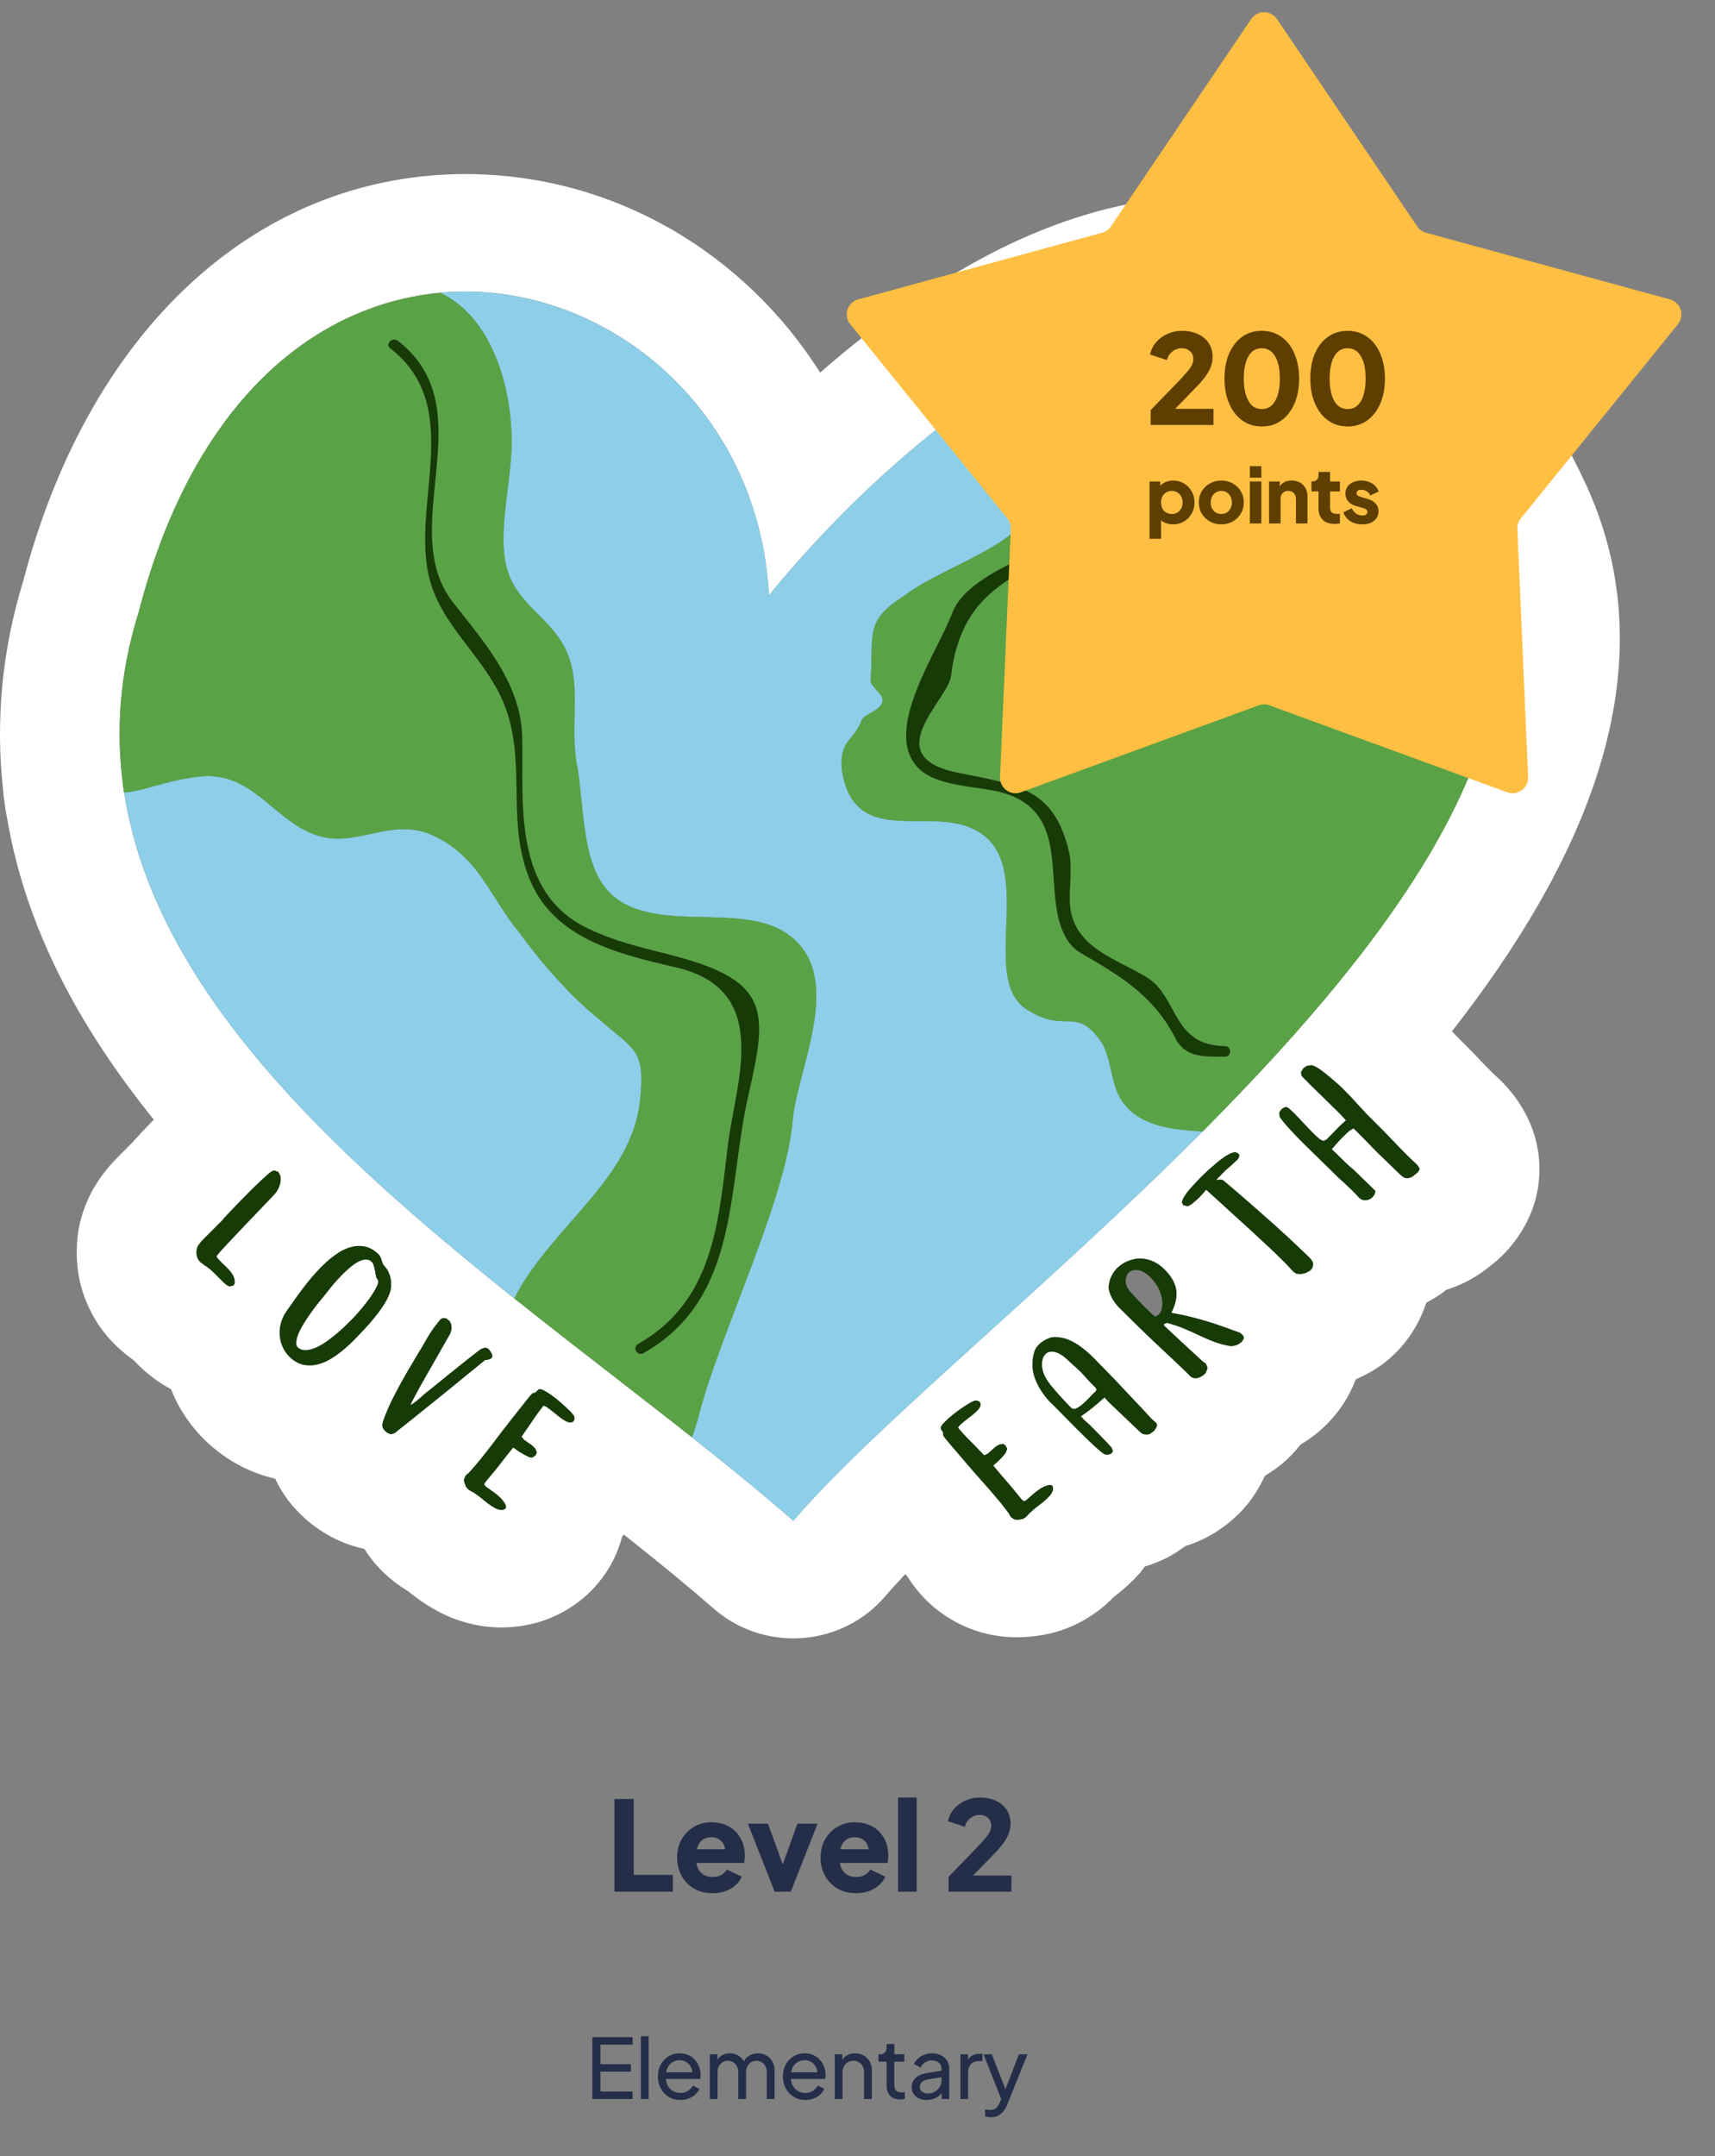 <svg width="331" height="416" viewBox="0 0 331 416" fill="none" xmlns="http://www.w3.org/2000/svg">
<rect x="0" y="0" width="331" height="416" fill="#808080" stroke="none"/>
<path d="M72.401 245.331L72.208 244.445L72.015 243.839C71.722 243.399 71.374 243.142 70.965 243.059C70.556 242.975 70.108 243.028 69.629 243.225C69.15 243.415 68.641 243.702 68.123 244.089C67.606 244.475 67.096 244.914 66.586 245.407C66.085 245.899 65.59 246.399 65.112 246.921C64.64 247.436 64.216 247.929 63.845 248.383C63.474 248.845 63.158 249.247 62.903 249.587L62.386 250.231C62.254 250.383 61.992 250.701 61.598 251.186C61.212 251.67 60.772 252.231 60.293 252.882C59.814 253.534 59.327 254.23 58.856 254.988C58.377 255.738 57.984 256.457 57.675 257.139C57.374 257.813 57.204 258.434 57.157 258.987C57.119 259.54 57.304 259.934 57.713 260.184C58.184 260.479 58.74 260.585 59.389 260.487C60.03 260.396 60.694 260.176 61.389 259.828C62.077 259.479 62.779 259.04 63.474 258.517C64.177 257.987 64.826 257.465 65.444 256.927C66.054 256.397 66.61 255.882 67.096 255.389C67.583 254.897 67.969 254.511 68.239 254.238C68.811 253.632 69.359 253.011 69.876 252.382C70.394 251.754 70.857 251.155 71.266 250.587C71.683 250.012 72.031 249.474 72.324 248.959C72.618 248.451 72.834 248.005 72.965 247.641V247.058L72.602 246.482C72.533 246.073 72.463 245.687 72.394 245.338L72.401 245.331Z" fill="white"/>
<path d="M211.017 267.312C210.461 266.774 209.928 266.214 209.411 265.623C208.917 265.04 208.392 264.502 207.859 264.025L207.025 263.283L206.268 262.593C205.542 261.874 204.878 261.382 204.283 261.109C203.681 260.836 203.163 260.745 202.723 260.806C202.275 260.874 201.92 261.071 201.65 261.412C201.38 261.753 201.21 262.169 201.132 262.654C201.063 263.146 201.086 263.684 201.21 264.275C201.333 264.858 201.557 265.426 201.897 265.971L202.353 266.698C202.6 267.039 202.893 267.418 203.256 267.842C203.604 268.266 203.99 268.698 204.384 269.137C204.785 269.584 205.171 270.001 205.526 270.387C205.882 270.773 206.198 271.091 206.445 271.349L206.917 271.781C207.21 271.917 207.565 271.872 207.967 271.637C208.368 271.394 208.778 271.099 209.187 270.728C209.596 270.357 209.967 269.993 210.307 269.622C210.646 269.251 210.886 268.993 211.033 268.865L211.496 268.425L211.65 268.122L211.488 267.797L211.025 267.32L211.017 267.312Z" fill="white"/>
<path d="M261.686 266.145C263.485 265.35 265.246 264.403 266.983 263.115C270.899 260.124 273.717 256.079 275.285 251.345C276.66 250.633 277.972 249.815 279.177 248.853C280.39 248.475 281.579 247.998 282.745 247.43C284.235 246.702 285.641 245.831 286.938 244.809L288.012 243.968C289.232 243.006 290.352 241.938 291.348 240.757C294.792 236.697 296.715 232.122 297.062 227.169C297.31 223.639 296.838 218.413 293.34 213.043C292.344 211.468 291.147 209.998 289.811 208.665L289.525 208.385C289.178 208.044 289.155 208.029 288.784 207.704L288.066 207.007C287.255 206.212 286.413 205.348 285.471 204.348C284.189 203 282.876 201.659 281.517 200.334C281.046 199.872 280.652 199.433 280.235 198.993C304.769 167.584 323.272 129.517 305.681 92.593C284.143 47.353 254.164 37.855 232.804 37.855C221.799 37.855 210.308 40.4 198.647 45.414C183.503 51.928 169.58 62.047 158.29 71.885C143.632 48.747 118.349 33.584 89.753 33.584C87.444 33.584 85.111 33.69 82.818 33.901C45.719 37.257 16.474 66.447 4.504 112.028C0.411 125.366 -0.909 138.893 0.612 152.587C0.643 152.936 0.674 153.284 0.713 153.632C0.821 154.534 0.944 155.427 1.083 156.321C1.153 156.791 1.238 157.253 1.346 157.715C4.952 179.195 15.455 198.41 29.695 216.043L29.587 216.149L28.181 217.603C27.579 218.224 27.062 218.777 26.668 219.224C26.32 219.572 25.965 219.958 25.625 220.36L22.76 223.238C21.625 224.382 20.567 225.616 19.524 227.033C16.768 230.857 15.146 235.334 14.876 239.78C14.598 243.665 15.154 247.399 16.536 250.876C17.88 254.254 19.88 257.23 22.359 259.601L22.644 259.874C23.625 260.805 24.668 261.654 25.718 262.388C26.181 262.858 26.614 263.29 27.015 263.676C28.853 265.448 30.846 266.895 32.985 268.023C33.394 269.023 33.834 270.008 34.352 270.97C36.267 274.522 38.877 277.589 41.897 279.922C45.24 282.573 49.094 284.383 53.109 285.323C53.882 286.913 54.778 288.451 55.959 289.92C57.372 291.677 59.017 293.26 60.77 294.54C63.689 296.699 66.964 298.153 70.323 298.865C71.644 300.971 73.474 303.182 76.061 305.174C76.941 305.856 77.868 306.485 78.763 307.022L79.683 307.757C81.173 308.916 82.772 309.961 84.486 310.885C88.301 312.938 92.564 314.021 96.819 314.021C98.294 314.021 100.093 313.862 101.545 313.574C107.113 312.521 112.109 309.567 115.638 305.227C117.793 302.584 119.276 299.592 120.079 296.464L120.411 296.093C127.431 301.652 133.006 306.25 137.755 310.393C142.003 314.096 147.478 316.126 153.123 316.126C153.687 316.126 154.266 316.111 154.83 316.066C161.07 315.611 166.854 312.695 170.869 307.984C171.997 306.659 173.325 305.212 174.731 303.72L175.24 304.341C175.827 305.28 176.476 306.182 177.202 307.045C179.434 309.741 182.222 311.908 185.589 313.536C188.909 315.119 192.5 315.914 196.245 315.914C197.466 315.914 198.701 315.823 199.945 315.657C203.203 315.286 207.876 314.051 212.571 310.325C213.405 309.65 214.2 308.923 214.942 308.151L215.837 307.454C217.312 306.28 218.71 304.955 220.116 303.379C220.432 303.023 220.664 302.629 220.95 302.258C223.251 301.569 225.413 300.607 227.244 299.38C227.753 299.054 228.24 298.706 228.719 298.342C230.155 297.896 231.568 297.32 232.927 296.608C235.576 295.214 237.924 293.404 239.916 291.23L240.194 290.912C241.854 289.034 243.121 286.943 244.117 284.77C245.685 283.823 247.167 282.763 248.457 281.528L248.65 281.339C249.476 280.551 250.28 279.672 250.998 278.733C252.72 277.718 254.318 276.506 255.778 275.105C258.419 272.553 260.404 269.493 261.663 266.153L261.686 266.145ZM273.571 226.26L272.505 227.101L271.748 227.358L271.161 227.313L270.636 227.01L270.041 226.48L269.91 226.351L269.609 226.056L268.706 225.177C268.242 224.715 267.771 224.268 267.315 223.829C266.844 223.389 266.373 222.935 265.91 222.481L264.976 221.541C264.667 221.231 264.35 220.898 264.026 220.557L263.864 220.383L263.539 220.057L262.999 219.512L262.381 218.883L261.794 218.292L261.439 217.944L261.184 217.739L260.466 218.171C260.11 218.474 259.732 218.83 259.307 219.246C258.852 219.701 258.388 220.178 257.948 220.67C257.508 221.163 257.191 221.526 256.998 221.769L257.601 222.314L258.195 222.905L259.076 223.753C259.438 224.109 259.794 224.457 260.164 224.806C260.52 225.147 260.883 225.442 261.207 225.684L265.454 229.835L265.3 230.456L264.906 230.971L264.705 231.176L264.458 231.335C264.103 231.532 263.74 231.622 263.354 231.6C262.968 231.577 262.636 231.441 262.358 231.168L262.226 231.039L261.686 230.448L260.913 229.668L260.103 228.896L259.315 228.161L258.612 227.525L258.126 227.063L253.23 222.276C252.882 221.935 252.411 221.473 251.824 220.898C251.237 220.314 250.627 219.709 250.009 219.057C249.392 218.406 248.805 217.77 248.249 217.148C247.7 216.512 247.276 215.974 246.974 215.52L246.866 214.763L247.283 214.066L247.824 213.702L248.303 213.619L248.797 213.929L249.531 214.604C249.824 214.884 250.133 215.209 250.488 215.573C250.828 215.937 251.175 216.315 251.538 216.694C251.901 217.08 252.272 217.467 252.627 217.838C252.983 218.216 253.315 218.557 253.639 218.875C254.017 219.246 254.365 219.557 254.666 219.792L255.369 220.171L255.979 219.913L256.543 219.353C256.929 218.981 257.261 218.64 257.546 218.322L258.396 217.444L258.659 217.186L259.176 216.717L259.678 216.27L259.771 216.187L258.543 214.861L252.643 209.09L252.311 208.726L251.894 208.317L251.508 207.938L251.191 207.59L251.083 206.878L251.538 206.128L252.257 205.659L253.129 205.553C253.623 205.643 254.318 206.022 255.214 206.704C256.11 207.378 257.091 208.196 258.157 209.15L258.635 209.574L259.091 210.021C260.095 211.006 261.083 212.044 262.049 213.134C263.022 214.225 264.057 215.316 265.169 216.399C266.335 217.535 267.454 218.686 268.551 219.83C269.632 220.981 270.682 222.049 271.679 223.034L272.42 223.761L273.161 224.45L273.354 224.639L273.771 225.169L273.98 225.631L273.555 226.283L273.571 226.26ZM78.207 57.525C77.644 57.646 77.08 57.79 76.524 57.942C77.088 57.79 77.644 57.654 78.207 57.525ZM52.855 230.577C50.615 232.91 48.785 234.826 47.379 236.311C45.974 237.795 44.862 238.969 44.059 239.818C43.256 240.666 42.692 241.287 42.367 241.666C42.043 242.044 41.842 242.302 41.773 242.431L41.981 242.764L42.321 243.135L42.653 243.499L43.032 243.862L43.873 244.665L44.337 245.172L44.761 245.725C45.078 246.195 45.256 246.649 45.302 247.089C45.348 247.528 45.271 247.854 45.07 248.051L44.329 248.21C44.012 248.142 43.634 247.907 43.209 247.498C42.916 247.217 42.599 246.899 42.259 246.551C41.912 246.195 41.58 245.854 41.24 245.528C40.815 245.119 40.398 244.771 39.997 244.476L39.41 244.089L38.707 243.567L38.622 243.483C38.398 243.271 38.221 242.991 38.089 242.65C37.95 242.309 37.904 241.878 37.943 241.348C37.973 240.916 38.112 240.522 38.383 240.143C38.661 239.772 38.962 239.424 39.294 239.09L43.047 235.319L43.202 235.084L43.912 234.326C44.213 233.993 44.576 233.614 44.993 233.183C45.41 232.751 45.858 232.281 46.345 231.789C46.823 231.289 47.318 230.789 47.82 230.282C48.283 229.827 48.739 229.373 49.179 228.941C49.627 228.51 50.059 228.093 50.499 227.684L51.82 226.495C52.306 226.063 52.693 225.843 52.955 225.851L53.673 226.109L53.758 226.192L54.129 226.927C54.198 227.252 54.198 227.608 54.144 228.01C54.098 228.411 53.967 228.835 53.758 229.282C53.55 229.737 53.256 230.176 52.862 230.592L52.855 230.577ZM70.338 256.428C69.782 257.026 69.165 257.677 68.485 258.374C67.805 259.078 67.087 259.745 66.323 260.381C65.574 261.017 64.778 261.593 63.952 262.108C63.126 262.623 62.291 262.994 61.442 263.214C60.6 263.441 59.751 263.494 58.894 263.388C58.036 263.274 57.21 262.903 56.407 262.267C55.712 261.729 55.164 261.078 54.762 260.336C54.361 259.594 54.113 258.806 54.013 257.988C53.913 257.162 53.959 256.337 54.152 255.496C54.353 254.663 54.693 253.883 55.187 253.14C55.82 252.239 56.477 251.315 57.148 250.361C57.82 249.406 58.523 248.467 59.257 247.551C59.735 246.96 60.284 246.309 60.909 245.604C61.542 244.9 62.222 244.211 62.956 243.536C63.689 242.862 64.454 242.264 65.272 241.741C66.076 241.211 66.909 240.84 67.751 240.613C68.593 240.386 69.442 240.34 70.292 240.499C71.134 240.651 71.968 241.067 72.771 241.757C73.203 242.128 73.481 242.552 73.605 243.037L73.79 243.658L73.952 243.998L74.215 244.324L74.671 244.877C75.003 245.46 75.227 246.013 75.343 246.536C75.458 247.066 75.497 247.627 75.466 248.217C75.443 248.732 75.296 249.315 75.01 249.974C74.732 250.626 74.354 251.308 73.883 252.019C73.412 252.731 72.879 253.458 72.269 254.208C71.651 254.958 71.01 255.7 70.331 256.428H70.338ZM79.698 273.696C78.501 274.666 77.319 275.605 76.169 276.506L75.397 276.741L74.678 276.431L74.145 275.923L73.898 275.552C73.728 275.188 73.767 274.651 74.014 273.969C74.261 273.28 74.593 272.477 74.987 271.545C75.42 270.583 75.914 269.568 76.485 268.501C77.049 267.433 77.613 266.418 78.153 265.456C78.694 264.502 79.188 263.661 79.636 262.934C80.076 262.207 80.378 261.707 80.54 261.411C81.134 260.434 81.721 259.45 82.285 258.45C82.849 257.45 83.482 256.496 84.192 255.579L84.216 255.602L84.586 255.079L84.972 254.587L85.474 254.307L86.108 254.383L86.787 254.905L87.112 255.61L87.142 256.412L86.926 257.223C86.803 257.465 86.532 257.957 86.092 258.7C85.667 259.45 85.165 260.321 84.594 261.328C84.023 262.328 83.42 263.381 82.787 264.486C82.146 265.592 81.567 266.615 81.042 267.569C80.517 268.516 80.084 269.319 79.737 269.978C79.389 270.636 79.219 271.008 79.219 271.098L79.775 270.773L80.602 270.129L81.405 269.455L81.86 269.023C82.169 268.781 82.625 268.41 83.227 267.925C83.829 267.448 84.494 266.895 85.243 266.297C85.984 265.691 86.764 265.062 87.583 264.411C88.394 263.767 89.166 263.146 89.899 262.555C90.37 262.176 90.811 261.828 91.228 261.51C91.645 261.184 92 260.904 92.317 260.661C92.888 260.23 93.359 260.025 93.737 260.056C94.116 260.086 94.471 260.404 94.811 261.017C95.089 261.517 95.073 261.873 94.78 262.085C94.487 262.297 94.1 262.403 93.614 262.411C91.367 264.252 89.065 266.13 86.71 268.039C84.355 269.947 82.022 271.833 79.698 273.696ZM110.711 274.211L110.503 274.363C110.155 274.537 109.754 274.507 109.298 274.272C108.843 274.037 108.371 273.734 107.893 273.356L107.244 272.833L106.595 272.318L106.047 271.886L105.414 271.439L104.881 271.22L104.649 271.5C104.472 271.72 104.24 272.023 103.962 272.409C103.676 272.795 103.383 273.212 103.066 273.659C102.788 274.09 102.518 274.514 102.209 274.931C101.915 275.348 101.661 275.719 101.429 276.052C101.197 276.393 100.935 276.771 100.626 277.211L101.097 277.802L101.8 278.294L102.58 278.839L102.981 279.195L103.329 279.574L103.591 280.256L103.398 280.71L103.321 280.808L102.811 281.202C102.611 281.286 102.317 281.248 101.931 281.074L101.136 280.665L100.325 280.187L99.591 279.703L99.035 279.294L98.402 280.074L97.645 281.013L96.911 281.967L96.216 282.853L95.514 283.74L94.795 284.603L94.077 285.466L93.653 285.989L93.428 286.398L93.653 286.769C94.031 287.057 94.386 287.315 94.726 287.542L95.722 288.261L96.602 289.049C96.873 289.322 97.128 289.64 97.359 290.003C97.66 290.496 97.722 290.867 97.529 291.102L97.112 291.321C96.626 291.405 96.108 291.299 95.56 291.003C95.012 290.708 94.494 290.367 94.015 289.996L93.452 289.541L92.973 289.147L92.463 288.754L91.722 288.208L91.22 287.898L90.811 287.678L90.37 287.398L89.915 286.883L89.722 286.345C89.56 285.936 89.498 285.603 89.567 285.345L89.861 284.717L90.146 284.436L90.34 284.315C90.687 283.952 91.066 283.535 91.459 283.081C91.845 282.626 92.262 282.134 92.703 281.596C93.081 281.119 93.475 280.619 93.892 280.104C94.301 279.581 94.71 279.051 95.135 278.498C95.738 277.68 96.355 276.87 96.981 276.06C97.606 275.249 98.224 274.454 98.834 273.689C99.444 272.924 100.008 272.204 100.541 271.523C101.074 270.841 101.56 270.235 101.993 269.697C102.325 269.288 102.556 269.023 102.695 268.902L102.981 268.743L103.128 268.781L103.445 268.584L103.676 268.342L103.838 268.152L104.101 268.054C104.348 268.008 104.757 268.16 105.344 268.516C105.931 268.864 106.557 269.303 107.236 269.826L107.661 270.174L108.086 270.53C108.719 271.076 109.29 271.598 109.785 272.098C110.287 272.606 110.603 272.992 110.758 273.265L110.85 273.712L110.688 274.234L110.711 274.211ZM153.123 293.442C147.053 288.14 140.451 282.785 133.539 277.332C127.878 272.863 122.009 268.326 116.071 263.714C114.333 262.373 112.596 261.017 110.858 259.662C110.572 259.442 110.294 259.215 110.001 258.995C109.522 258.616 109.036 258.238 108.549 257.859C108.148 257.541 107.738 257.223 107.329 256.905C104.943 255.041 102.556 253.156 100.17 251.262C99.877 251.027 99.568 250.792 99.267 250.542C63.736 222.185 29.726 190.647 23.957 152.875C23.942 152.875 23.926 152.875 23.926 152.875C23.818 152.246 23.733 151.618 23.656 150.981C23.695 151.239 23.741 151.489 23.772 151.746C22.305 141.052 23.069 129.873 26.753 118.118C36.568 80.202 57.465 61.736 79.212 57.336C81.08 56.957 82.941 56.647 84.81 56.48C84.849 56.472 84.887 56.465 84.926 56.465C115.77 53.662 146.551 78.134 148.405 114.914C148.405 114.914 175.557 80.088 207.914 66.167C233.947 54.973 263.362 57.305 284.722 102.174C301.047 136.462 272.204 177.18 236.534 213.808C236.804 213.536 237.082 213.263 237.352 212.983C237.066 213.278 236.773 213.566 236.487 213.861C235.043 215.346 233.591 216.823 232.132 218.292C202.045 248.49 168.337 275.56 153.131 293.434L153.123 293.442ZM202.601 288.579C202.184 289.041 201.744 289.466 201.265 289.852L200.694 290.291L200.199 290.677L199.69 291.071L198.995 291.677L198.578 292.086L198.269 292.427L197.89 292.791L197.288 293.116L196.709 293.192C196.261 293.26 195.921 293.237 195.674 293.124L195.118 292.715L194.894 292.382L194.817 292.177C194.516 291.761 194.184 291.314 193.821 290.844C193.45 290.374 193.048 289.867 192.601 289.337C192.214 288.867 191.797 288.383 191.365 287.883C190.94 287.383 190.492 286.875 190.029 286.353C189.342 285.595 188.67 284.838 187.99 284.058C187.311 283.278 186.662 282.52 186.029 281.778C185.395 281.036 184.793 280.339 184.237 279.68C183.673 279.021 183.164 278.43 182.723 277.9C182.384 277.491 182.175 277.218 182.083 277.059L181.99 276.749L182.059 276.612L181.936 276.264L181.743 275.984L181.604 275.787L181.557 275.507C181.557 275.264 181.804 274.901 182.276 274.424C182.747 273.939 183.31 273.424 183.982 272.894L184.422 272.553L184.863 272.219C185.542 271.727 186.183 271.295 186.793 270.924C187.403 270.553 187.859 270.326 188.16 270.243H188.623L189.102 270.515L189.21 270.743C189.303 271.114 189.195 271.485 188.863 271.879C188.531 272.265 188.129 272.644 187.65 273.03L186.994 273.537L186.338 274.045L185.789 274.492L185.218 274.992L184.878 275.454L185.11 275.734C185.295 275.953 185.55 276.241 185.867 276.597C186.191 276.946 186.538 277.324 186.932 277.718C187.303 278.067 187.666 278.43 188.013 278.801C188.361 279.165 188.685 279.498 188.963 279.794C189.249 280.089 189.581 280.422 189.952 280.801L190.639 280.475L191.28 279.907L191.99 279.271L192.431 278.96L192.879 278.71L193.62 278.604L194.021 278.877L194.099 278.976L194.384 279.551L194.068 280.369L193.496 281.043L192.848 281.717L192.207 282.316L191.681 282.763L192.323 283.535L193.095 284.459L193.882 285.368L194.616 286.224L195.35 287.08L196.068 287.958L196.778 288.837L197.203 289.352L197.558 289.647L197.983 289.511C198.354 289.216 198.678 288.928 198.979 288.648L199.914 287.845L200.879 287.171C201.211 286.966 201.566 286.8 201.976 286.648C202.539 286.459 202.918 286.481 203.119 286.716L203.242 287.163C203.227 287.648 203.01 288.117 202.601 288.579ZM223.174 275.363L222.734 276.044L221.985 276.612C221.676 276.771 221.328 276.817 220.919 276.749L220.517 276.658L220.147 276.415L214.023 270.583L213.467 269.985L213.127 269.629C212.331 270.349 211.575 270.992 210.88 271.56C210.192 272.136 209.42 272.704 208.578 273.265L209.297 274.052L210.107 274.757C210.316 274.954 210.617 275.249 211.003 275.651C211.405 276.052 211.822 276.484 212.277 276.938C212.725 277.393 213.15 277.832 213.544 278.256C213.945 278.68 214.247 279.006 214.447 279.225L214.779 279.975L214.471 280.452L213.853 280.665L213.25 280.627C213.011 280.543 212.548 280.21 211.884 279.612C211.212 279.013 210.455 278.301 209.582 277.461C208.972 276.862 208.331 276.234 207.667 275.567C207.003 274.908 206.385 274.264 205.775 273.659C205.173 273.045 204.632 272.492 204.153 272C203.659 271.507 203.281 271.129 203.003 270.864C202.562 270.455 202.13 269.978 201.682 269.409C201.25 268.849 200.848 268.258 200.493 267.622C200.145 266.993 199.852 266.342 199.628 265.668C199.404 264.994 199.28 264.342 199.257 263.714C199.211 262.623 199.334 261.654 199.612 260.805C199.883 259.957 200.531 259.23 201.528 258.632C201.96 258.382 202.346 258.2 202.686 258.101C203.034 258.003 203.443 257.965 203.937 257.988C204.678 258.026 205.404 258.185 206.092 258.457C206.779 258.73 207.42 259.063 208.022 259.472C208.625 259.874 209.196 260.313 209.737 260.783C210.277 261.252 210.771 261.714 211.212 262.161C211.358 262.313 211.629 262.593 212.038 263.025C212.455 263.449 212.895 263.903 213.374 264.388C213.853 264.873 214.316 265.342 214.741 265.789C215.166 266.236 215.474 266.554 215.66 266.751L221.15 272.583C221.483 272.939 221.691 273.166 221.776 273.272L221.961 273.492L222.162 273.696L222.819 274.28L223.12 274.583L223.274 274.901L223.151 275.363H223.174ZM239.545 258.957C239.237 259.253 238.843 259.465 238.372 259.601C237.901 259.737 237.437 259.737 237.005 259.624C235.924 259.412 234.943 259.131 234.062 258.783C233.174 258.435 232.294 258.056 231.414 257.632C230.549 257.215 229.614 256.806 228.641 256.39C227.653 255.973 226.541 255.594 225.282 255.238L224.641 255.428L224.657 255.753C224.749 255.844 224.996 256.072 225.406 256.458C225.823 256.837 226.301 257.291 226.85 257.814C227.413 258.344 228 258.889 228.626 259.465C229.244 260.04 229.831 260.578 230.371 261.07C230.912 261.57 231.367 261.979 231.723 262.313C232.086 262.646 232.279 262.813 232.31 262.805L232.726 263.085L233.059 263.933L232.711 264.842L232.588 265.001L232.441 265.138C232.055 265.501 231.599 265.759 231.058 265.872C230.526 265.994 230.054 265.857 229.653 265.456L229.491 265.304L229.089 264.888C228.649 264.456 228.178 263.994 227.661 263.502C227.143 263.017 226.61 262.509 226.039 261.979C225.491 261.449 224.919 260.919 224.34 260.381C223.753 259.843 223.182 259.306 222.618 258.768C220.795 257.041 218.965 255.254 217.119 253.405L215.915 252.201C215.49 251.785 215.111 251.285 214.764 250.702C214.409 250.118 214.162 249.528 214.03 248.929C213.953 248.604 213.953 248.24 214.015 247.839C214.077 247.445 214.169 247.051 214.316 246.672C214.455 246.293 214.633 245.937 214.841 245.597L215.528 244.726L215.567 244.68C216.301 244.006 217.073 243.521 217.876 243.226C218.679 242.931 219.475 242.802 220.247 242.825C221.035 242.855 221.768 243.029 222.479 243.34C223.181 243.658 223.807 244.067 224.371 244.567L224.811 244.998C226.077 246.263 226.803 247.558 227.004 248.876C227.197 250.202 226.881 251.671 226.054 253.292C227.568 253.565 228.927 253.852 230.132 254.163C231.336 254.473 232.456 254.792 233.506 255.117C234.549 255.443 235.545 255.776 236.48 256.117C237.414 256.458 238.356 256.806 239.337 257.139L239.383 257.185L239.43 257.23L239.491 257.291L239.561 257.359L239.715 257.488L239.87 257.624L240.086 258.01C240.016 258.351 239.847 258.662 239.553 258.95L239.545 258.957ZM252.751 245.233L251.948 245.65L251.044 245.839L250.202 245.771L249.585 245.362C249.245 244.953 248.781 244.445 248.195 243.847C247.6 243.241 246.928 242.575 246.171 241.847C245.422 241.12 244.604 240.348 243.731 239.553C242.858 238.757 241.978 237.932 241.082 237.099C240.302 236.394 239.499 235.675 238.711 234.948C237.924 234.228 237.159 233.539 236.433 232.865C235.7 232.198 235.02 231.585 234.402 231.024C233.777 230.464 233.244 229.979 232.788 229.562C232.433 230.009 232.001 230.479 231.522 230.979C231.028 231.471 230.556 231.895 230.078 232.266C229.684 232.569 229.367 232.721 229.128 232.728L228.394 232.554L228.108 232.024C228.108 231.766 228.271 231.38 228.579 230.865L229.089 230.1L229.73 229.335L230.271 228.737L231.058 227.896C231.344 227.578 231.661 227.252 232.008 226.911C232.356 226.563 232.734 226.215 233.113 225.859C233.676 225.351 234.248 224.859 234.819 224.374C235.391 223.889 235.931 223.48 236.449 223.147C236.966 222.806 237.429 222.571 237.839 222.435C238.256 222.299 238.572 222.299 238.789 222.458L239.19 222.799L239.144 223.071L239.128 223.261L239.036 223.458L238.827 223.753L237.136 225.306C236.742 225.609 236.333 225.98 235.931 226.419C235.514 226.851 235.144 227.245 234.788 227.593L235.051 227.676L235.229 227.654L235.437 227.608L235.877 227.669L235.931 227.684L235.985 227.699C236.032 227.714 236.287 227.919 236.75 228.313C237.221 228.714 237.823 229.229 238.572 229.865C239.321 230.502 240.156 231.221 241.082 232.032C242.009 232.842 242.943 233.667 243.909 234.523C245.461 235.879 246.951 237.227 248.372 238.538C249.785 239.855 251.229 241.219 252.697 242.635C253.245 243.173 253.492 243.673 253.43 244.135C253.353 244.597 253.137 244.96 252.759 245.248L252.751 245.233Z" fill="white"/>
<path d="M54.12 226.919L53.75 226.185L53.665 226.101L52.947 225.844C52.684 225.844 52.298 226.056 51.811 226.488L50.491 227.677C50.058 228.086 49.626 228.502 49.17 228.934C48.73 229.366 48.275 229.82 47.811 230.275C47.309 230.782 46.815 231.282 46.336 231.782C45.85 232.282 45.402 232.751 44.985 233.175C44.568 233.607 44.205 233.986 43.904 234.319L43.193 235.076L43.039 235.311L39.285 239.083C38.953 239.416 38.652 239.765 38.374 240.136C38.104 240.515 37.957 240.909 37.934 241.34C37.895 241.87 37.95 242.302 38.081 242.643C38.22 242.984 38.39 243.264 38.614 243.476L38.699 243.559L39.401 244.082L39.988 244.468C40.39 244.764 40.799 245.112 41.232 245.521C41.564 245.847 41.903 246.188 42.251 246.544C42.591 246.892 42.907 247.21 43.201 247.49C43.626 247.899 44.004 248.142 44.321 248.202L45.062 248.043C45.263 247.846 45.34 247.521 45.294 247.081C45.24 246.635 45.062 246.188 44.753 245.718L44.328 245.165L43.865 244.658L43.023 243.855L42.645 243.491L42.313 243.128L41.973 242.757L41.764 242.423C41.834 242.295 42.035 242.037 42.359 241.658C42.683 241.28 43.247 240.659 44.05 239.81C44.853 238.962 45.965 237.788 47.371 236.304C48.776 234.819 50.607 232.903 52.846 230.57C53.232 230.153 53.533 229.722 53.742 229.26C53.943 228.813 54.074 228.389 54.128 227.987C54.182 227.586 54.175 227.23 54.113 226.904L54.12 226.919Z" fill="#173B07"/>
<path d="M75.033 249.982C75.319 249.323 75.465 248.74 75.489 248.225C75.519 247.635 75.488 247.074 75.365 246.544C75.249 246.014 75.017 245.461 74.693 244.885L74.237 244.332L73.975 244.006L73.813 243.666L73.627 243.045C73.504 242.567 73.226 242.136 72.793 241.765C71.99 241.075 71.156 240.659 70.314 240.507C69.465 240.356 68.615 240.394 67.774 240.621C66.924 240.848 66.098 241.219 65.295 241.749C64.484 242.28 63.712 242.878 62.978 243.544C62.245 244.219 61.565 244.9 60.932 245.612C60.306 246.317 59.758 246.968 59.279 247.559C58.545 248.475 57.843 249.414 57.171 250.369C56.499 251.323 55.85 252.247 55.209 253.148C54.723 253.891 54.375 254.671 54.175 255.504C53.981 256.345 53.927 257.17 54.035 257.996C54.136 258.821 54.383 259.602 54.785 260.344C55.186 261.086 55.734 261.737 56.429 262.275C57.233 262.911 58.059 263.282 58.916 263.396C59.773 263.51 60.623 263.457 61.464 263.222C62.314 262.995 63.148 262.624 63.974 262.116C64.8 261.601 65.588 261.033 66.345 260.389C67.11 259.753 67.828 259.079 68.507 258.382C69.187 257.678 69.805 257.026 70.361 256.436C71.04 255.708 71.681 254.966 72.299 254.216C72.909 253.466 73.45 252.739 73.913 252.027C74.384 251.315 74.763 250.634 75.041 249.982H75.033ZM72.979 247.642C72.84 248.006 72.631 248.452 72.338 248.96C72.044 249.475 71.697 250.013 71.28 250.588C70.863 251.156 70.407 251.755 69.89 252.383C69.372 253.012 68.824 253.633 68.252 254.239C67.982 254.512 67.596 254.898 67.11 255.39C66.615 255.875 66.067 256.39 65.457 256.928C64.847 257.466 64.19 257.988 63.488 258.518C62.785 259.041 62.09 259.48 61.403 259.829C60.708 260.177 60.044 260.397 59.403 260.488C58.754 260.586 58.206 260.488 57.727 260.185C57.318 259.942 57.132 259.541 57.171 258.988C57.209 258.435 57.387 257.814 57.688 257.14C57.989 256.458 58.383 255.746 58.87 254.989C59.349 254.231 59.827 253.535 60.306 252.883C60.785 252.232 61.217 251.671 61.611 251.187C62.005 250.702 62.268 250.384 62.399 250.232L62.916 249.589C63.179 249.248 63.495 248.846 63.858 248.384C64.229 247.93 64.646 247.438 65.125 246.922C65.604 246.4 66.09 245.9 66.6 245.408C67.11 244.915 67.619 244.476 68.137 244.09C68.654 243.704 69.164 243.416 69.643 243.226C70.121 243.037 70.569 242.976 70.979 243.06C71.388 243.143 71.735 243.401 72.029 243.84L72.222 244.446L72.415 245.332C72.484 245.68 72.554 246.067 72.623 246.476L72.994 247.051V247.634L72.979 247.642Z" fill="#173B07"/>
<path d="M94.793 262.092C95.087 261.888 95.095 261.532 94.824 261.024C94.484 260.411 94.129 260.093 93.751 260.063C93.373 260.04 92.901 260.237 92.33 260.668C92.021 260.911 91.658 261.199 91.241 261.517C90.824 261.835 90.384 262.191 89.913 262.562C89.179 263.153 88.407 263.774 87.596 264.418C86.778 265.069 85.998 265.698 85.256 266.304C84.515 266.909 83.843 267.455 83.241 267.932C82.638 268.417 82.183 268.78 81.874 269.03L81.418 269.462L80.615 270.136L79.789 270.78L79.233 271.105C79.233 271.015 79.395 270.651 79.75 269.985C80.098 269.326 80.53 268.523 81.055 267.576C81.58 266.629 82.159 265.599 82.8 264.493C83.434 263.387 84.036 262.335 84.608 261.335C85.179 260.328 85.681 259.457 86.106 258.707C86.546 257.964 86.824 257.465 86.94 257.23L87.156 256.419L87.125 255.617L86.801 254.912L86.121 254.389L85.488 254.314L84.986 254.594L84.6 255.086L84.229 255.609L84.206 255.586C83.496 256.503 82.862 257.465 82.299 258.457C81.735 259.449 81.156 260.434 80.553 261.418C80.391 261.714 80.09 262.213 79.65 262.941C79.202 263.668 78.715 264.508 78.167 265.463C77.626 266.425 77.063 267.44 76.499 268.508C75.927 269.575 75.433 270.59 75.001 271.552C74.599 272.476 74.275 273.287 74.028 273.976C73.781 274.658 73.734 275.195 73.912 275.559L74.159 275.93L74.692 276.438L75.41 276.748L76.182 276.513C77.325 275.612 78.507 274.673 79.711 273.703C82.028 271.84 84.368 269.947 86.724 268.045C89.071 266.137 91.372 264.259 93.627 262.418C94.114 262.41 94.5 262.304 94.793 262.092Z" fill="#173B07"/>
<path d="M109.813 272.091C109.319 271.591 108.748 271.061 108.114 270.523L107.69 270.167L107.265 269.818C106.585 269.288 105.952 268.849 105.373 268.508C104.794 268.152 104.377 268.001 104.13 268.046L103.867 268.145L103.705 268.334L103.473 268.576L103.157 268.773L103.01 268.735L102.724 268.894C102.585 269.016 102.353 269.281 102.021 269.69C101.581 270.227 101.102 270.833 100.57 271.515C100.037 272.189 99.465 272.916 98.863 273.681C98.253 274.446 97.635 275.234 97.01 276.052C96.384 276.862 95.766 277.673 95.164 278.491C94.739 279.044 94.33 279.574 93.921 280.096C93.504 280.619 93.117 281.111 92.731 281.588C92.299 282.126 91.882 282.619 91.488 283.073C91.094 283.528 90.716 283.936 90.368 284.308L90.175 284.429L89.889 284.709L89.596 285.338C89.526 285.595 89.58 285.936 89.75 286.337L89.943 286.875L90.399 287.39L90.839 287.67L91.249 287.89L91.751 288.201L92.492 288.746L93.001 289.14L93.48 289.534L94.044 289.988C94.523 290.359 95.04 290.7 95.589 290.996C96.137 291.291 96.654 291.397 97.141 291.314L97.558 291.094C97.751 290.859 97.689 290.488 97.388 289.996C97.156 289.632 96.901 289.314 96.631 289.041L95.751 288.254L94.755 287.534C94.415 287.307 94.052 287.049 93.681 286.762L93.457 286.39L93.681 285.981L94.106 285.459L94.824 284.595L95.542 283.732L96.245 282.846L96.94 281.96L97.674 281.005L98.43 280.066L99.064 279.286L99.62 279.695L100.353 280.18L101.164 280.657L101.96 281.066C102.346 281.24 102.639 281.278 102.84 281.195L103.35 280.801L103.427 280.702L103.62 280.248L103.357 279.566L103.01 279.188L102.608 278.832L101.828 278.286L101.126 277.794L100.654 277.203C100.956 276.771 101.218 276.385 101.458 276.044C101.689 275.711 101.952 275.332 102.238 274.923C102.539 274.507 102.817 274.09 103.095 273.651C103.411 273.204 103.705 272.787 103.991 272.401C104.269 272.015 104.508 271.712 104.678 271.492L104.91 271.212L105.442 271.432L106.076 271.879L106.624 272.31L107.273 272.825L107.921 273.348C108.4 273.727 108.871 274.03 109.327 274.264C109.782 274.492 110.184 274.53 110.532 274.355L110.74 274.204L110.902 273.681L110.81 273.234C110.655 272.962 110.338 272.575 109.836 272.068L109.813 272.091Z" fill="#173B07"/>
<path d="M201.991 286.656C201.581 286.807 201.226 286.974 200.894 287.178L199.929 287.852L198.994 288.655C198.693 288.936 198.369 289.223 197.998 289.519L197.573 289.655L197.218 289.36L196.793 288.845L196.083 287.966L195.365 287.087L194.631 286.232L193.897 285.376L193.11 284.467L192.337 283.543L191.696 282.77L192.222 282.323L192.863 281.725L193.511 281.051L194.083 280.377L194.399 279.559L194.114 278.983L194.036 278.885L193.635 278.612L192.893 278.718L192.446 278.968L192.005 279.279L191.295 279.915L190.654 280.483L189.967 280.809C189.596 280.43 189.264 280.089 188.978 279.801C188.7 279.506 188.376 279.18 188.028 278.809C187.673 278.438 187.31 278.074 186.947 277.726C186.553 277.332 186.206 276.953 185.881 276.605C185.557 276.249 185.31 275.969 185.125 275.742L184.893 275.461L185.233 274.999L185.804 274.499L186.353 274.053L187.009 273.545L187.665 273.038C188.144 272.651 188.546 272.273 188.878 271.886C189.21 271.5 189.318 271.121 189.225 270.75L189.117 270.523L188.638 270.258H188.175C187.874 270.341 187.418 270.561 186.808 270.932C186.198 271.303 185.557 271.735 184.878 272.227L184.437 272.56L183.997 272.901C183.325 273.439 182.762 273.947 182.29 274.431C181.819 274.916 181.572 275.279 181.572 275.514L181.619 275.795L181.758 275.991L181.951 276.272L182.074 276.62L182.005 276.756L182.097 277.067C182.19 277.218 182.399 277.499 182.738 277.908C183.179 278.438 183.688 279.029 184.252 279.688C184.808 280.347 185.41 281.043 186.044 281.786C186.677 282.528 187.333 283.285 188.005 284.065C188.685 284.838 189.356 285.603 190.044 286.36C190.515 286.883 190.955 287.39 191.38 287.89C191.812 288.39 192.222 288.875 192.615 289.345C193.063 289.875 193.465 290.375 193.836 290.852C194.206 291.321 194.538 291.768 194.832 292.185L194.909 292.389L195.133 292.723L195.689 293.132C195.936 293.253 196.276 293.268 196.724 293.2L197.303 293.124L197.905 292.798L198.284 292.435L198.593 292.094L199.01 291.685L199.705 291.079L200.214 290.685L200.709 290.299L201.28 289.86C201.759 289.473 202.207 289.049 202.616 288.587C203.025 288.125 203.242 287.656 203.257 287.171L203.133 286.724C202.933 286.497 202.554 286.466 201.991 286.656Z" fill="#173B07"/>
<path d="M222.858 274.295L222.202 273.712L222.001 273.507L221.816 273.287C221.731 273.181 221.522 272.954 221.19 272.598L215.7 266.766C215.522 266.569 215.213 266.251 214.781 265.804C214.356 265.357 213.892 264.888 213.414 264.403C212.935 263.918 212.487 263.464 212.078 263.04C211.661 262.616 211.39 262.328 211.251 262.176C210.811 261.729 210.317 261.267 209.776 260.798C209.236 260.328 208.664 259.889 208.062 259.488C207.46 259.086 206.811 258.745 206.131 258.473C205.444 258.2 204.726 258.041 203.977 258.003C203.483 257.98 203.066 258.018 202.726 258.117C202.386 258.223 201.992 258.397 201.567 258.647C200.571 259.245 199.923 259.972 199.652 260.821C199.366 261.669 199.251 262.646 199.297 263.729C199.328 264.358 199.444 265.009 199.668 265.683C199.892 266.357 200.185 267.009 200.533 267.637C200.888 268.266 201.289 268.864 201.722 269.425C202.162 269.993 202.602 270.477 203.042 270.879C203.32 271.144 203.707 271.53 204.193 272.015C204.672 272.507 205.212 273.06 205.815 273.674C206.417 274.28 207.043 274.923 207.707 275.582C208.371 276.249 209.012 276.878 209.622 277.476C210.495 278.317 211.251 279.029 211.923 279.627C212.587 280.225 213.043 280.559 213.29 280.642L213.892 280.68L214.51 280.468L214.819 279.99L214.487 279.241C214.286 279.021 213.985 278.695 213.584 278.271C213.182 277.847 212.765 277.408 212.317 276.953C211.861 276.499 211.444 276.067 211.043 275.666C210.657 275.264 210.356 274.961 210.147 274.772L209.336 274.068L208.618 273.28C209.46 272.712 210.232 272.144 210.919 271.576C211.622 271.008 212.371 270.364 213.167 269.644L213.506 270L214.062 270.599L220.186 276.431L220.557 276.673L220.958 276.764C221.368 276.832 221.715 276.794 222.024 276.628L222.773 276.06L223.213 275.378L223.337 274.916L223.183 274.598L222.881 274.295H222.858ZM211.498 268.425L211.035 268.864C210.888 269.001 210.649 269.251 210.309 269.622C209.969 269.993 209.591 270.356 209.189 270.727C208.78 271.099 208.379 271.394 207.969 271.636C207.56 271.879 207.213 271.917 206.919 271.78L206.448 271.348C206.201 271.099 205.892 270.78 205.529 270.387C205.166 270 204.788 269.584 204.386 269.137C203.985 268.69 203.606 268.258 203.259 267.842C202.896 267.418 202.602 267.039 202.355 266.698L201.899 265.971C201.56 265.426 201.336 264.858 201.212 264.274C201.089 263.676 201.073 263.138 201.135 262.653C201.212 262.169 201.382 261.745 201.652 261.411C201.923 261.07 202.278 260.874 202.726 260.805C203.158 260.737 203.676 260.836 204.286 261.108C204.88 261.381 205.544 261.866 206.27 262.593L207.027 263.282L207.861 264.024C208.394 264.502 208.919 265.039 209.413 265.623C209.923 266.206 210.464 266.774 211.02 267.312L211.483 267.789L211.645 268.114L211.491 268.417L211.498 268.425Z" fill="#173B07"/>
<path d="M239.731 257.51L239.577 257.381L239.507 257.313L239.446 257.253L239.399 257.207L239.353 257.162C238.372 256.828 237.422 256.488 236.496 256.139C235.561 255.798 234.565 255.465 233.522 255.139C232.472 254.814 231.352 254.503 230.148 254.185C228.943 253.875 227.584 253.587 226.07 253.314C226.896 251.693 227.213 250.224 227.02 248.898C226.819 247.573 226.086 246.285 224.827 245.02L224.387 244.589C223.823 244.081 223.19 243.68 222.495 243.362C221.784 243.051 221.051 242.885 220.263 242.847C219.491 242.816 218.695 242.953 217.892 243.248C217.089 243.544 216.317 244.028 215.583 244.702L215.544 244.748L214.857 245.619C214.649 245.96 214.471 246.316 214.332 246.694C214.185 247.073 214.093 247.459 214.031 247.861C213.969 248.262 213.969 248.626 214.046 248.951C214.185 249.557 214.432 250.148 214.78 250.724C215.127 251.307 215.514 251.807 215.931 252.223L217.135 253.428C218.989 255.276 220.819 257.063 222.634 258.79C223.197 259.328 223.769 259.858 224.356 260.403C224.935 260.941 225.506 261.471 226.055 262.001C226.618 262.532 227.159 263.039 227.677 263.524C228.194 264.016 228.673 264.478 229.105 264.91L229.507 265.327L229.669 265.478C230.07 265.879 230.541 266.016 231.074 265.895C231.615 265.773 232.078 265.523 232.457 265.16L232.603 265.024L232.727 264.865L233.075 263.956L232.742 263.107L232.325 262.827C232.325 262.827 232.101 262.668 231.738 262.335C231.376 262.009 230.928 261.593 230.387 261.093C229.846 260.6 229.26 260.063 228.642 259.487C228.016 258.911 227.429 258.366 226.866 257.836C226.317 257.313 225.839 256.859 225.422 256.48C225.005 256.101 224.757 255.867 224.672 255.776L224.657 255.45L225.298 255.261C226.557 255.609 227.669 255.988 228.657 256.412C229.638 256.828 230.565 257.237 231.43 257.654C232.31 258.071 233.19 258.449 234.078 258.805C234.959 259.154 235.94 259.434 237.021 259.646C237.453 259.76 237.909 259.76 238.388 259.623C238.859 259.487 239.252 259.275 239.561 258.979C239.855 258.699 240.032 258.381 240.094 258.04L239.878 257.654L239.724 257.518L239.731 257.51ZM224.132 252.822C224.008 253.163 223.831 253.45 223.591 253.678L223.02 254.056C222.873 253.996 222.603 253.784 222.209 253.42C221.823 253.049 221.375 252.625 220.888 252.132C220.533 251.792 220.186 251.428 219.83 251.057C219.468 250.678 219.135 250.33 218.827 249.997L218.054 249.133L217.668 248.618C217.352 248.012 217.22 247.437 217.274 246.884C217.336 246.331 217.521 245.884 217.853 245.543C218.147 245.255 218.549 245.089 219.035 245.043C219.522 244.99 220.085 245.134 220.742 245.467C221.151 245.672 221.583 246.005 222.039 246.46C222.402 246.823 222.742 247.232 223.058 247.694C223.375 248.149 223.638 248.641 223.862 249.179C224.016 249.61 224.147 250.035 224.232 250.474C224.309 250.898 224.348 251.315 224.333 251.701C224.317 252.095 224.255 252.466 224.14 252.807L224.132 252.822Z" fill="#173B07"/>
<path d="M248.377 238.53C246.956 237.212 245.466 235.871 243.913 234.515C242.948 233.667 242.014 232.842 241.087 232.024C240.16 231.213 239.334 230.494 238.577 229.858C237.836 229.221 237.226 228.706 236.755 228.305C236.291 227.911 236.036 227.706 235.99 227.691L235.936 227.676L235.882 227.661L235.442 227.6L235.233 227.646L235.056 227.669L234.793 227.585C235.148 227.237 235.527 226.851 235.936 226.411C236.338 225.972 236.747 225.601 237.141 225.298L238.832 223.745L239.041 223.45L239.133 223.253L239.149 223.064L239.195 222.791L238.793 222.45C238.569 222.291 238.261 222.291 237.844 222.427C237.427 222.564 236.971 222.806 236.454 223.139C235.944 223.48 235.403 223.889 234.824 224.366C234.253 224.851 233.681 225.343 233.117 225.851C232.731 226.207 232.361 226.555 232.013 226.904C231.666 227.244 231.349 227.578 231.063 227.888L230.276 228.729L229.735 229.327L229.094 230.092L228.584 230.857C228.275 231.372 228.113 231.759 228.113 232.016L228.399 232.546L229.133 232.72C229.372 232.713 229.689 232.561 230.083 232.258C230.561 231.895 231.032 231.471 231.527 230.971C232.005 230.479 232.438 230.001 232.793 229.555C233.249 229.971 233.789 230.448 234.407 231.016C235.025 231.577 235.704 232.19 236.438 232.857C237.172 233.523 237.929 234.22 238.716 234.94C239.504 235.667 240.307 236.386 241.087 237.091C241.983 237.931 242.863 238.749 243.736 239.545C244.608 240.34 245.419 241.113 246.176 241.84C246.933 242.567 247.605 243.233 248.199 243.839C248.794 244.445 249.257 244.945 249.59 245.354L250.207 245.763L251.049 245.831L251.953 245.642L252.756 245.225C253.134 244.937 253.35 244.566 253.428 244.112C253.497 243.657 253.25 243.158 252.694 242.612C251.227 241.196 249.783 239.833 248.369 238.515L248.377 238.53Z" fill="#173B07"/>
<path d="M273.379 224.616L273.186 224.427L272.444 223.737L271.703 223.01C270.699 222.026 269.656 220.965 268.575 219.807C267.486 218.663 266.367 217.519 265.193 216.375C264.089 215.292 263.046 214.202 262.073 213.111C261.108 212.02 260.119 210.983 259.115 209.998L258.66 209.551L258.181 209.127C257.115 208.173 256.134 207.355 255.239 206.681C254.343 205.999 253.648 205.62 253.154 205.529L252.281 205.635L251.563 206.105L251.107 206.855L251.215 207.567L251.532 207.915L251.918 208.294L252.335 208.703L252.667 209.066L258.567 214.838L259.795 216.163L259.702 216.247L259.2 216.694L258.683 217.163L258.42 217.421L257.571 218.299C257.277 218.61 256.945 218.958 256.567 219.329L256.003 219.89L255.393 220.147L254.69 219.769C254.389 219.526 254.042 219.223 253.663 218.852C253.339 218.542 252.999 218.193 252.652 217.815C252.296 217.436 251.926 217.057 251.563 216.671C251.192 216.285 250.844 215.913 250.512 215.55C250.157 215.186 249.848 214.861 249.555 214.58L248.821 213.906L248.327 213.596L247.848 213.679L247.308 214.043L246.891 214.739L246.999 215.497C247.3 215.951 247.725 216.497 248.273 217.125C248.829 217.754 249.416 218.39 250.034 219.034C250.651 219.685 251.261 220.291 251.848 220.874C252.435 221.45 252.906 221.912 253.254 222.253L258.15 227.04L258.636 227.502L259.339 228.138L260.127 228.873L260.938 229.645L261.71 230.425L262.251 231.016L262.382 231.145C262.66 231.418 262.992 231.554 263.378 231.577C263.764 231.599 264.127 231.508 264.482 231.311L264.73 231.152L264.93 230.948L265.324 230.433L265.479 229.812L261.231 225.661C260.899 225.419 260.544 225.131 260.189 224.783C259.818 224.442 259.455 224.093 259.1 223.73L258.219 222.882L257.625 222.291L257.023 221.745C257.216 221.503 257.532 221.14 257.972 220.647C258.413 220.147 258.876 219.678 259.332 219.223C259.756 218.807 260.135 218.451 260.49 218.148L261.208 217.716L261.463 217.921L261.818 218.269L262.405 218.86L263.023 219.488L263.563 220.034L263.888 220.359L264.05 220.534C264.374 220.874 264.691 221.2 265 221.518L265.934 222.457C266.405 222.919 266.869 223.366 267.34 223.806C267.795 224.245 268.266 224.699 268.73 225.154L269.633 226.032L269.934 226.328L270.066 226.457L270.66 226.987L271.185 227.29L271.772 227.335L272.529 227.078L273.595 226.237L274.02 225.586L273.811 225.124L273.394 224.593L273.379 224.616Z" fill="#173B07"/>
<path d="M123.508 212.559C124.62 202.182 122.395 202.728 115.716 196.721C110.148 192.351 104.024 185.254 100.124 179.793C94.556 173.242 92.332 164.509 82.308 160.684C75.628 158.495 70.06 162.32 63.936 161.775C53.913 160.684 50.013 149.217 39.433 149.762C32.545 150.3 27.842 152.709 23.973 152.89C29.734 190.655 63.751 222.201 99.282 250.55C99.468 250.164 99.653 249.785 99.846 249.422C107.09 236.319 121.84 227.305 123.508 212.559Z" fill="#8DCEE8"/>
<path d="M232.139 218.307C226.069 218.05 220.115 217.103 217.05 213.104C214.262 209.824 214.818 204.909 212.594 201.091C207.582 193.994 205.914 199.455 198.67 195.085C187.542 189.079 202.57 163.418 185.31 159.048C176.398 156.859 164.714 162.32 162.483 148.671C161.927 142.665 164.714 143.21 166.375 138.84C166.938 137.749 169.719 137.204 170.275 135.56C170.823 133.924 168.043 132.826 168.043 131.19C168.599 121.904 166.931 119.723 174.723 114.808C180.291 110.437 193.658 106.067 197.55 100.614C201.45 95.698 197.002 90.237 198.662 84.224C200.076 78.717 204.138 72.332 207.914 66.182C175.557 80.103 148.405 114.929 148.405 114.929C146.551 78.149 115.769 53.685 84.926 56.48C94.455 60.964 98.324 73.324 98.71 83.587C98.795 85.958 98.695 88.215 98.44 90.237C97.884 96.243 96.216 104.439 97.884 109.892C100.108 117.534 107.908 119.723 110.132 127.911C111.8 133.917 110.132 140.476 111.244 147.028C112.356 152.488 112.356 161.767 114.58 167.228C120.148 182.52 140.752 173.241 151.331 179.793C163.587 187.435 154.119 205.461 152.999 215.838C151.887 231.13 139.045 257.018 134.906 272.901C134.512 274.431 134.056 275.915 133.539 277.339C140.45 282.793 147.053 288.155 153.123 293.449C168.336 275.575 202.037 248.505 232.124 218.307H232.139Z" fill="#8DCEE8"/>
<path d="M197.558 100.614C193.666 106.075 180.298 110.437 174.73 114.807C166.938 119.723 168.606 121.904 168.05 131.19C168.05 132.826 170.838 133.924 170.282 135.56C169.718 137.196 166.938 137.749 166.382 138.84C164.714 143.21 161.934 142.665 162.49 148.671C164.722 162.319 176.406 156.859 185.318 159.048C202.578 163.418 187.55 189.079 198.678 195.085C205.921 199.455 207.59 193.994 212.601 201.091C214.825 204.916 214.269 209.832 217.057 213.104C220.115 217.103 226.069 218.049 232.147 218.307C233.606 216.838 235.058 215.361 236.502 213.876C236.518 213.861 236.533 213.846 236.549 213.823C272.219 177.187 301.07 136.477 284.737 102.189C263.377 57.32 233.962 54.987 207.929 66.182C204.145 72.332 200.083 78.717 198.678 84.223C197.017 90.237 201.466 95.698 197.566 100.614H197.558ZM211.551 71.802C211.42 70.492 213.505 70.499 213.636 71.802C214.949 85.223 223.05 97.773 207.172 105.385C194.708 111.369 185.441 114.815 183.573 130.364C183.001 135.098 169.34 145.884 184.746 149.057C196.461 151.466 203.389 151.951 206.339 164.349C207.049 167.356 206.284 171.477 206.524 174.582C207.157 182.875 215.698 185.102 221.266 188.511C227.506 192.343 226.154 201.727 236.402 201.833C237.753 201.849 237.753 203.894 236.402 203.886C232.564 203.848 228.857 204.174 226.873 200.326C222.548 191.957 216.185 188.291 208.501 183.815C207.427 183.186 206.493 182.194 205.86 181.141C200.384 171.961 208.215 155.67 191.612 152.496C187.611 151.731 180.816 151.473 177.572 148.497C169.881 141.415 180.955 125.881 183.82 118.231C185.743 113.088 193.442 109.422 198.068 107.355C213.374 100.508 212.964 86.117 211.559 71.802H211.551Z" fill="#5AA246"/>
<path d="M153.015 215.838C154.135 205.461 163.595 187.443 151.347 179.793C140.768 173.241 120.164 182.527 114.596 167.227C112.372 161.767 112.372 152.488 111.26 147.027C110.148 140.476 111.808 133.924 110.148 127.91C107.916 119.723 100.124 117.534 97.9 109.892C96.232 104.431 97.9 96.236 98.456 90.237C98.711 88.207 98.811 85.958 98.726 83.587C98.34 73.324 94.471 60.963 84.942 56.48C84.903 56.48 84.865 56.48 84.826 56.495C82.957 56.661 81.096 56.972 79.227 57.35C57.481 61.751 36.591 80.217 26.768 118.132C23.093 129.887 22.328 141.074 23.788 151.761C23.842 152.132 23.872 152.519 23.934 152.89C23.934 152.89 23.957 152.89 23.973 152.89C27.834 152.708 32.545 150.299 39.433 149.762C50.013 149.216 53.913 160.683 63.937 161.774C70.061 162.319 75.628 158.502 82.308 160.683C92.332 164.508 94.556 173.241 100.124 179.793C104.024 185.254 110.148 192.358 115.716 196.721C122.396 202.727 124.62 202.182 123.508 212.558C121.84 227.305 107.082 236.318 99.846 249.421C99.653 249.785 99.468 250.163 99.282 250.55C99.584 250.8 99.892 251.034 100.186 251.269C102.572 253.163 104.958 255.049 107.345 256.912C107.754 257.238 108.155 257.548 108.565 257.866C108.935 258.162 109.306 258.442 109.685 258.73C110.874 259.661 112.063 260.593 113.26 261.509C114.195 262.244 115.152 262.986 116.094 263.713C122.033 268.326 127.902 272.863 133.563 277.332C134.08 275.908 134.535 274.423 134.929 272.893C139.069 257.01 151.911 231.122 153.023 215.83L153.015 215.838ZM124.18 261.093C123.006 261.752 121.956 259.987 123.129 259.328C137.833 250.997 138.659 235.629 140.49 220.844C141.972 208.801 149.162 191.01 130.466 186.662C119.423 184.087 106.858 181.186 102.178 169.56C97.877 158.873 101.29 148.489 98.001 137.855C95.012 128.183 86.587 122.45 83.421 113.444C78.27 98.781 90.409 78.891 75.304 67.204C74.246 66.394 75.729 64.947 76.779 65.758C93.745 78.891 76.138 101.856 87.444 116.254C93.521 124.002 100.572 131.932 100.788 142.331C101.035 154.73 98.873 172.113 113.376 179.104C119.353 181.982 124.774 182.974 131.022 184.678C148.876 189.548 147.996 195.645 144.405 211.414C140.296 229.426 142.791 250.542 124.172 261.085L124.18 261.093Z" fill="#5AA246"/>
<path d="M183.812 118.239C180.947 125.896 169.873 141.423 177.564 148.505C180.8 151.482 187.603 151.739 191.604 152.504C208.207 155.67 200.376 171.969 205.852 181.149C206.485 182.194 207.419 183.194 208.493 183.823C216.169 188.299 222.532 191.957 226.864 200.334C228.849 204.182 232.564 203.856 236.394 203.894C237.745 203.902 237.745 201.857 236.394 201.842C226.146 201.735 227.498 192.351 221.258 188.519C215.69 185.103 207.149 182.884 206.516 174.59C206.276 171.485 207.041 167.364 206.33 164.357C203.38 151.959 196.453 151.474 184.738 149.065C169.332 145.899 182.993 135.106 183.565 130.373C185.433 114.823 194.7 111.369 207.164 105.393C223.042 97.781 214.941 85.231 213.628 71.81C213.497 70.507 211.412 70.5 211.543 71.81C212.941 86.132 213.358 100.516 198.052 107.363C193.426 109.43 185.727 113.096 183.804 118.239H183.812Z" fill="#173B07"/>
<path d="M131.029 184.679C124.781 182.974 119.36 181.99 113.383 179.104C98.872 172.113 101.042 154.731 100.795 142.332C100.587 131.933 93.528 123.995 87.451 116.255C76.145 101.856 93.752 78.892 76.786 65.758C75.736 64.948 74.253 66.394 75.311 67.205C90.416 78.892 78.277 98.781 83.427 113.444C86.594 122.45 95.019 128.184 98.007 137.856C101.297 148.49 97.876 158.874 102.185 169.561C106.865 181.187 119.43 184.088 130.473 186.663C149.169 191.01 141.972 208.802 140.497 220.845C138.666 235.629 137.832 250.997 123.136 259.328C121.963 259.987 123.021 261.76 124.187 261.093C142.798 250.55 140.311 229.434 144.419 211.423C148.01 195.653 148.899 189.549 131.036 184.686L131.029 184.679Z" fill="#173B07"/>
<path d="M241.485 3.673C242.675 1.914 245.265 1.914 246.454 3.673L273.529 43.694C273.93 44.288 274.531 44.719 275.223 44.907L322.309 57.77C324.398 58.341 325.213 60.868 323.851 62.551L293.519 100.037C293.058 100.606 292.822 101.323 292.853 102.054L294.93 149.923C295.023 152.06 292.912 153.605 290.903 152.871L244.999 136.095C244.334 135.852 243.605 135.852 242.94 136.095L197.036 152.871C195.027 153.605 192.917 152.06 193.009 149.923L195.086 102.054C195.117 101.323 194.881 100.606 194.421 100.037L164.088 62.551C162.726 60.868 163.541 58.341 165.63 57.77L212.716 44.907C213.408 44.719 214.009 44.288 214.411 43.694L241.485 3.673Z" fill="#FFBF42"/>
<path d="M222.084 82V79.12L226.884 74.176C227.828 73.2 228.54 72.432 229.02 71.872C229.516 71.296 229.852 70.816 230.028 70.432C230.22 70.048 230.316 69.672 230.316 69.304C230.316 68.648 230.1 68.136 229.668 67.768C229.252 67.384 228.724 67.192 228.084 67.192C227.428 67.192 226.844 67.384 226.332 67.768C225.82 68.136 225.444 68.704 225.204 69.472L221.964 68.416C222.156 67.488 222.556 66.68 223.164 65.992C223.772 65.304 224.508 64.776 225.372 64.408C226.236 64.024 227.14 63.832 228.084 63.832C229.268 63.832 230.308 64.04 231.204 64.456C232.1 64.872 232.796 65.456 233.292 66.208C233.788 66.96 234.036 67.84 234.036 68.848C234.036 69.488 233.924 70.12 233.7 70.744C233.476 71.352 233.132 71.976 232.668 72.616C232.22 73.24 231.636 73.92 230.916 74.656L226.812 78.88H234.204V82H222.084ZM243.533 82.288C242.109 82.288 240.853 81.904 239.765 81.136C238.693 80.368 237.853 79.288 237.245 77.896C236.637 76.504 236.333 74.888 236.333 73.048C236.333 71.192 236.629 69.576 237.221 68.2C237.829 66.824 238.669 65.752 239.741 64.984C240.829 64.216 242.085 63.832 243.509 63.832C244.965 63.832 246.229 64.216 247.301 64.984C248.389 65.752 249.229 66.832 249.821 68.224C250.429 69.6 250.733 71.208 250.733 73.048C250.733 74.888 250.429 76.504 249.821 77.896C249.229 79.272 248.389 80.352 247.301 81.136C246.229 81.904 244.973 82.288 243.533 82.288ZM243.557 78.928C244.293 78.928 244.917 78.696 245.429 78.232C245.941 77.768 246.333 77.096 246.605 76.216C246.877 75.336 247.013 74.28 247.013 73.048C247.013 71.816 246.877 70.768 246.605 69.904C246.333 69.024 245.933 68.352 245.405 67.888C244.893 67.424 244.261 67.192 243.509 67.192C242.773 67.192 242.149 67.424 241.637 67.888C241.125 68.352 240.733 69.024 240.461 69.904C240.189 70.768 240.053 71.816 240.053 73.048C240.053 74.264 240.189 75.312 240.461 76.192C240.733 77.072 241.125 77.752 241.637 78.232C242.165 78.696 242.805 78.928 243.557 78.928ZM260.097 82.288C258.673 82.288 257.417 81.904 256.329 81.136C255.257 80.368 254.417 79.288 253.809 77.896C253.201 76.504 252.897 74.888 252.897 73.048C252.897 71.192 253.193 69.576 253.785 68.2C254.393 66.824 255.233 65.752 256.305 64.984C257.393 64.216 258.649 63.832 260.073 63.832C261.529 63.832 262.793 64.216 263.865 64.984C264.953 65.752 265.793 66.832 266.385 68.224C266.993 69.6 267.297 71.208 267.297 73.048C267.297 74.888 266.993 76.504 266.385 77.896C265.793 79.272 264.953 80.352 263.865 81.136C262.793 81.904 261.537 82.288 260.097 82.288ZM260.121 78.928C260.857 78.928 261.481 78.696 261.993 78.232C262.505 77.768 262.897 77.096 263.169 76.216C263.441 75.336 263.577 74.28 263.577 73.048C263.577 71.816 263.441 70.768 263.169 69.904C262.897 69.024 262.497 68.352 261.969 67.888C261.457 67.424 260.825 67.192 260.073 67.192C259.337 67.192 258.713 67.424 258.201 67.888C257.689 68.352 257.297 69.024 257.025 69.904C256.753 70.768 256.617 71.816 256.617 73.048C256.617 74.264 256.753 75.312 257.025 76.192C257.297 77.072 257.689 77.752 258.201 78.232C258.729 78.696 259.369 78.928 260.121 78.928Z" fill="#5F3F00"/>
<path d="M221.867 103.968V92.898H223.944V94.441L223.752 93.996C224.019 93.591 224.38 93.279 224.835 93.061C225.3 92.834 225.829 92.72 226.422 92.72C227.194 92.72 227.892 92.908 228.515 93.284C229.138 93.66 229.633 94.169 229.999 94.812C230.365 95.445 230.548 96.158 230.548 96.949C230.548 97.731 230.365 98.443 229.999 99.086C229.642 99.729 229.153 100.238 228.53 100.614C227.906 100.99 227.199 101.178 226.408 101.178C225.854 101.178 225.339 101.079 224.864 100.881C224.399 100.674 224.024 100.372 223.737 99.976L224.093 99.516V103.968H221.867ZM226.141 99.175C226.556 99.175 226.922 99.081 227.239 98.893C227.555 98.705 227.802 98.443 227.981 98.106C228.159 97.77 228.248 97.384 228.248 96.949C228.248 96.514 228.159 96.133 227.981 95.806C227.802 95.47 227.555 95.208 227.239 95.02C226.922 94.822 226.556 94.723 226.141 94.723C225.745 94.723 225.389 94.817 225.072 95.005C224.765 95.193 224.523 95.455 224.345 95.792C224.177 96.128 224.093 96.514 224.093 96.949C224.093 97.384 224.177 97.77 224.345 98.106C224.523 98.443 224.765 98.705 225.072 98.893C225.389 99.081 225.745 99.175 226.141 99.175ZM235.724 101.178C234.923 101.178 234.191 100.995 233.528 100.629C232.875 100.263 232.351 99.763 231.955 99.13C231.569 98.487 231.376 97.76 231.376 96.949C231.376 96.128 231.569 95.401 231.955 94.768C232.351 94.135 232.875 93.635 233.528 93.269C234.191 92.903 234.923 92.72 235.724 92.72C236.525 92.72 237.253 92.903 237.905 93.269C238.558 93.635 239.078 94.135 239.463 94.768C239.859 95.401 240.057 96.128 240.057 96.949C240.057 97.76 239.859 98.487 239.463 99.13C239.078 99.763 238.558 100.263 237.905 100.629C237.253 100.995 236.525 101.178 235.724 101.178ZM235.724 99.175C236.13 99.175 236.481 99.081 236.778 98.893C237.084 98.705 237.322 98.443 237.49 98.106C237.668 97.77 237.757 97.384 237.757 96.949C237.757 96.514 237.668 96.133 237.49 95.806C237.322 95.47 237.084 95.208 236.778 95.02C236.481 94.822 236.13 94.723 235.724 94.723C235.319 94.723 234.962 94.822 234.656 95.02C234.349 95.208 234.107 95.47 233.929 95.806C233.76 96.133 233.676 96.514 233.676 96.949C233.676 97.384 233.76 97.77 233.929 98.106C234.107 98.443 234.349 98.705 234.656 98.893C234.962 99.081 235.319 99.175 235.724 99.175ZM241.22 101V92.898H243.446V101H241.22ZM241.22 92.171V89.945H243.446V92.171H241.22ZM244.926 101V92.898H247.004V94.501L246.885 94.144C247.073 93.66 247.374 93.304 247.79 93.076C248.215 92.839 248.71 92.72 249.274 92.72C249.887 92.72 250.421 92.849 250.876 93.106C251.341 93.363 251.702 93.724 251.96 94.189C252.217 94.644 252.345 95.178 252.345 95.792V101H250.12V96.266C250.12 95.95 250.055 95.678 249.927 95.45C249.808 95.223 249.635 95.045 249.407 94.916C249.19 94.787 248.933 94.723 248.636 94.723C248.349 94.723 248.092 94.787 247.864 94.916C247.637 95.045 247.459 95.223 247.33 95.45C247.211 95.678 247.152 95.95 247.152 96.266V101H244.926ZM257.563 101.089C256.584 101.089 255.822 100.827 255.278 100.303C254.744 99.768 254.477 99.026 254.477 98.077V94.827H253.112V92.898H253.186C253.601 92.898 253.918 92.794 254.135 92.587C254.363 92.379 254.477 92.067 254.477 91.652V91.058H256.703V92.898H258.602V94.827H256.703V97.928C256.703 98.205 256.752 98.438 256.851 98.626C256.95 98.804 257.103 98.937 257.311 99.026C257.519 99.115 257.776 99.16 258.083 99.16C258.152 99.16 258.231 99.155 258.32 99.145C258.409 99.135 258.503 99.125 258.602 99.115V101C258.454 101.02 258.285 101.04 258.097 101.059C257.909 101.079 257.731 101.089 257.563 101.089ZM262.933 101.178C262.043 101.178 261.266 100.97 260.604 100.555C259.951 100.129 259.506 99.561 259.268 98.848L260.9 98.077C261.108 98.512 261.39 98.853 261.746 99.101C262.102 99.348 262.498 99.472 262.933 99.472C263.25 99.472 263.492 99.407 263.66 99.279C263.829 99.15 263.913 98.972 263.913 98.745C263.913 98.626 263.883 98.527 263.824 98.448C263.764 98.359 263.675 98.28 263.557 98.21C263.438 98.141 263.289 98.082 263.111 98.032L261.731 97.647C261.069 97.459 260.559 97.157 260.203 96.741C259.847 96.316 259.669 95.816 259.669 95.243C259.669 94.738 259.797 94.298 260.055 93.922C260.312 93.546 260.673 93.254 261.138 93.046C261.603 92.829 262.137 92.72 262.74 92.72C263.532 92.72 264.224 92.908 264.818 93.284C265.421 93.65 265.847 94.169 266.094 94.842L264.447 95.614C264.328 95.277 264.111 95.01 263.794 94.812C263.487 94.605 263.136 94.501 262.74 94.501C262.454 94.501 262.226 94.56 262.058 94.679C261.9 94.797 261.82 94.961 261.82 95.168C261.82 95.277 261.85 95.376 261.909 95.465C261.969 95.554 262.063 95.633 262.191 95.703C262.33 95.772 262.498 95.836 262.696 95.895L263.987 96.281C264.66 96.479 265.174 96.781 265.53 97.186C265.886 97.582 266.064 98.072 266.064 98.656C266.064 99.16 265.931 99.6 265.664 99.976C265.406 100.352 265.045 100.649 264.58 100.866C264.115 101.074 263.566 101.178 262.933 101.178Z" fill="#5F3F00"/>
<path d="M118.584 365V347.12H122.304V361.76H129.864V365H118.584ZM137.517 365.288C136.125 365.288 134.917 364.984 133.893 364.376C132.869 363.752 132.077 362.92 131.517 361.88C130.957 360.84 130.677 359.688 130.677 358.424C130.677 357.112 130.965 355.944 131.541 354.92C132.133 353.896 132.925 353.088 133.917 352.496C134.909 351.904 136.029 351.608 137.277 351.608C138.317 351.608 139.237 351.776 140.037 352.112C140.837 352.432 141.509 352.888 142.053 353.48C142.613 354.072 143.037 354.76 143.325 355.544C143.613 356.312 143.757 357.152 143.757 358.064C143.757 358.32 143.741 358.576 143.709 358.832C143.693 359.072 143.653 359.28 143.589 359.456H133.773V356.816H141.549L139.845 358.064C140.005 357.376 139.997 356.768 139.821 356.24C139.645 355.696 139.333 355.272 138.885 354.968C138.453 354.648 137.917 354.488 137.277 354.488C136.653 354.488 136.117 354.64 135.669 354.944C135.221 355.248 134.885 355.696 134.661 356.288C134.437 356.88 134.349 357.6 134.397 358.448C134.333 359.184 134.421 359.832 134.661 360.392C134.901 360.952 135.269 361.392 135.765 361.712C136.261 362.016 136.861 362.168 137.565 362.168C138.205 362.168 138.749 362.04 139.197 361.784C139.661 361.528 140.021 361.176 140.277 360.728L143.157 362.096C142.901 362.736 142.493 363.296 141.933 363.776C141.389 364.256 140.741 364.632 139.989 364.904C139.237 365.16 138.413 365.288 137.517 365.288ZM149.507 365L144.347 351.896H148.235L151.811 361.808H150.323L153.899 351.896H157.787L152.627 365H149.507ZM165.209 365.288C163.817 365.288 162.609 364.984 161.585 364.376C160.561 363.752 159.769 362.92 159.209 361.88C158.649 360.84 158.369 359.688 158.369 358.424C158.369 357.112 158.657 355.944 159.233 354.92C159.825 353.896 160.617 353.088 161.609 352.496C162.601 351.904 163.721 351.608 164.969 351.608C166.009 351.608 166.929 351.776 167.729 352.112C168.529 352.432 169.201 352.888 169.745 353.48C170.305 354.072 170.729 354.76 171.017 355.544C171.305 356.312 171.449 357.152 171.449 358.064C171.449 358.32 171.433 358.576 171.401 358.832C171.385 359.072 171.345 359.28 171.281 359.456H161.465V356.816H169.241L167.537 358.064C167.697 357.376 167.689 356.768 167.513 356.24C167.337 355.696 167.025 355.272 166.577 354.968C166.145 354.648 165.609 354.488 164.969 354.488C164.345 354.488 163.809 354.64 163.361 354.944C162.913 355.248 162.577 355.696 162.353 356.288C162.129 356.88 162.041 357.6 162.089 358.448C162.025 359.184 162.113 359.832 162.353 360.392C162.593 360.952 162.961 361.392 163.457 361.712C163.953 362.016 164.553 362.168 165.257 362.168C165.897 362.168 166.441 362.04 166.889 361.784C167.353 361.528 167.713 361.176 167.969 360.728L170.849 362.096C170.593 362.736 170.185 363.296 169.625 363.776C169.081 364.256 168.433 364.632 167.681 364.904C166.929 365.16 166.105 365.288 165.209 365.288ZM173.329 365V346.832H176.929V365H173.329ZM183.084 365V362.12L187.884 357.176C188.828 356.2 189.54 355.432 190.02 354.872C190.516 354.296 190.852 353.816 191.028 353.432C191.22 353.048 191.316 352.672 191.316 352.304C191.316 351.648 191.1 351.136 190.668 350.768C190.252 350.384 189.724 350.192 189.084 350.192C188.428 350.192 187.844 350.384 187.332 350.768C186.82 351.136 186.444 351.704 186.204 352.472L182.964 351.416C183.156 350.488 183.556 349.68 184.164 348.992C184.772 348.304 185.508 347.776 186.372 347.408C187.236 347.024 188.14 346.832 189.084 346.832C190.268 346.832 191.308 347.04 192.204 347.456C193.1 347.872 193.796 348.456 194.292 349.208C194.788 349.96 195.036 350.84 195.036 351.848C195.036 352.488 194.924 353.12 194.7 353.744C194.476 354.352 194.132 354.976 193.668 355.616C193.22 356.24 192.636 356.92 191.916 357.656L187.812 361.88H195.204V365H183.084Z" fill="#242E49"/>
<path d="M114.328 405V393.08H122.088V394.52H115.896V398.296H121.768V399.736H115.896V403.56H122.088V405H114.328ZM123.695 405V392.888H125.183V405H123.695ZM131.3 405.192C130.468 405.192 129.727 404.995 129.076 404.6C128.425 404.205 127.913 403.667 127.54 402.984C127.167 402.291 126.98 401.517 126.98 400.664C126.98 399.8 127.161 399.032 127.524 398.36C127.897 397.688 128.399 397.16 129.028 396.776C129.668 396.381 130.383 396.184 131.172 396.184C131.812 396.184 132.377 396.301 132.868 396.536C133.369 396.76 133.791 397.069 134.132 397.464C134.484 397.848 134.751 398.291 134.932 398.792C135.124 399.283 135.22 399.795 135.22 400.328C135.22 400.445 135.209 400.579 135.188 400.728C135.177 400.867 135.161 401 135.14 401.128H128.068V399.848H134.276L133.572 400.424C133.668 399.869 133.615 399.373 133.412 398.936C133.209 398.499 132.911 398.152 132.516 397.896C132.121 397.64 131.673 397.512 131.172 397.512C130.671 397.512 130.212 397.64 129.796 397.896C129.38 398.152 129.055 398.52 128.82 399C128.596 399.469 128.505 400.029 128.548 400.68C128.505 401.309 128.601 401.864 128.836 402.344C129.081 402.813 129.423 403.181 129.86 403.448C130.308 403.704 130.793 403.832 131.316 403.832C131.892 403.832 132.377 403.699 132.772 403.432C133.167 403.165 133.487 402.824 133.732 402.408L134.98 403.048C134.809 403.443 134.543 403.805 134.18 404.136C133.828 404.456 133.407 404.712 132.916 404.904C132.436 405.096 131.897 405.192 131.3 405.192ZM137 405V396.376H138.456V398.136L138.248 397.864C138.461 397.32 138.803 396.904 139.272 396.616C139.741 396.328 140.269 396.184 140.856 396.184C141.528 396.184 142.131 396.371 142.664 396.744C143.208 397.117 143.581 397.608 143.784 398.216L143.368 398.232C143.592 397.56 143.971 397.053 144.504 396.712C145.037 396.36 145.629 396.184 146.28 396.184C146.877 396.184 147.416 396.323 147.896 396.6C148.387 396.877 148.776 397.261 149.064 397.752C149.352 398.243 149.496 398.797 149.496 399.416V405H147.992V399.896C147.992 399.416 147.907 399.011 147.736 398.68C147.565 398.349 147.331 398.093 147.032 397.912C146.744 397.72 146.403 397.624 146.008 397.624C145.624 397.624 145.277 397.72 144.968 397.912C144.669 398.093 144.429 398.355 144.248 398.696C144.077 399.027 143.992 399.427 143.992 399.896V405H142.488V399.896C142.488 399.416 142.403 399.011 142.232 398.68C142.061 398.349 141.827 398.093 141.528 397.912C141.24 397.72 140.899 397.624 140.504 397.624C140.12 397.624 139.773 397.72 139.464 397.912C139.165 398.093 138.925 398.355 138.744 398.696C138.573 399.027 138.488 399.427 138.488 399.896V405H137ZM155.418 405.192C154.586 405.192 153.844 404.995 153.194 404.6C152.543 404.205 152.031 403.667 151.658 402.984C151.284 402.291 151.098 401.517 151.098 400.664C151.098 399.8 151.279 399.032 151.642 398.36C152.015 397.688 152.516 397.16 153.146 396.776C153.786 396.381 154.5 396.184 155.29 396.184C155.93 396.184 156.495 396.301 156.986 396.536C157.487 396.76 157.908 397.069 158.25 397.464C158.602 397.848 158.868 398.291 159.05 398.792C159.242 399.283 159.338 399.795 159.338 400.328C159.338 400.445 159.327 400.579 159.306 400.728C159.295 400.867 159.279 401 159.258 401.128H152.186V399.848H158.394L157.69 400.424C157.786 399.869 157.732 399.373 157.53 398.936C157.327 398.499 157.028 398.152 156.634 397.896C156.239 397.64 155.791 397.512 155.29 397.512C154.788 397.512 154.33 397.64 153.914 397.896C153.498 398.152 153.172 398.52 152.938 399C152.714 399.469 152.623 400.029 152.666 400.68C152.623 401.309 152.719 401.864 152.954 402.344C153.199 402.813 153.54 403.181 153.978 403.448C154.426 403.704 154.911 403.832 155.434 403.832C156.01 403.832 156.495 403.699 156.89 403.432C157.284 403.165 157.604 402.824 157.85 402.408L159.098 403.048C158.927 403.443 158.66 403.805 158.298 404.136C157.946 404.456 157.524 404.712 157.034 404.904C156.554 405.096 156.015 405.192 155.418 405.192ZM161.118 405V396.376H162.574V398.056L162.334 397.912C162.547 397.368 162.888 396.947 163.358 396.648C163.838 396.339 164.398 396.184 165.038 396.184C165.656 396.184 166.206 396.323 166.686 396.6C167.176 396.877 167.56 397.261 167.838 397.752C168.126 398.243 168.27 398.797 168.27 399.416V405H166.766V399.896C166.766 399.416 166.68 399.011 166.51 398.68C166.339 398.349 166.094 398.093 165.774 397.912C165.464 397.72 165.107 397.624 164.702 397.624C164.296 397.624 163.934 397.72 163.614 397.912C163.304 398.093 163.059 398.355 162.878 398.696C162.696 399.027 162.606 399.427 162.606 399.896V405H161.118ZM173.743 405.096C172.9 405.096 172.25 404.856 171.791 404.376C171.343 403.896 171.119 403.219 171.119 402.344V397.8H169.551V396.376H169.871C170.255 396.376 170.559 396.259 170.783 396.024C171.007 395.789 171.119 395.48 171.119 395.096V394.392H172.607V396.376H174.543V397.8H172.607V402.296C172.607 402.584 172.65 402.835 172.735 403.048C172.831 403.261 172.986 403.432 173.199 403.56C173.412 403.677 173.695 403.736 174.047 403.736C174.122 403.736 174.212 403.731 174.319 403.72C174.436 403.709 174.543 403.699 174.639 403.688V405C174.5 405.032 174.346 405.053 174.175 405.064C174.004 405.085 173.86 405.096 173.743 405.096ZM178.841 405.192C178.276 405.192 177.775 405.091 177.337 404.888C176.911 404.675 176.575 404.387 176.329 404.024C176.084 403.651 175.961 403.224 175.961 402.744C175.961 402.285 176.057 401.875 176.249 401.512C176.452 401.139 176.761 400.824 177.177 400.568C177.604 400.312 178.137 400.131 178.777 400.024L181.977 399.496V400.744L179.113 401.224C178.559 401.32 178.153 401.496 177.897 401.752C177.652 402.008 177.529 402.323 177.529 402.696C177.529 403.048 177.668 403.341 177.945 403.576C178.233 403.811 178.591 403.928 179.017 403.928C179.561 403.928 180.031 403.816 180.425 403.592C180.831 403.357 181.145 403.043 181.369 402.648C181.604 402.253 181.721 401.816 181.721 401.336V399.144C181.721 398.675 181.545 398.296 181.193 398.008C180.852 397.709 180.399 397.56 179.833 397.56C179.343 397.56 178.905 397.688 178.521 397.944C178.148 398.189 177.871 398.52 177.689 398.936L176.393 398.264C176.553 397.869 176.809 397.517 177.161 397.208C177.513 396.888 177.924 396.637 178.393 396.456C178.863 396.275 179.353 396.184 179.865 396.184C180.527 396.184 181.108 396.312 181.609 396.568C182.111 396.813 182.5 397.16 182.777 397.608C183.065 398.045 183.209 398.557 183.209 399.144V405H181.753V403.368L182.025 403.464C181.844 403.805 181.599 404.104 181.289 404.36C180.98 404.616 180.617 404.819 180.201 404.968C179.785 405.117 179.332 405.192 178.841 405.192ZM185.356 405V396.376H186.812V397.96L186.652 397.736C186.855 397.245 187.164 396.883 187.58 396.648C187.996 396.403 188.503 396.28 189.1 396.28H189.628V397.688H188.876C188.268 397.688 187.778 397.88 187.404 398.264C187.031 398.637 186.844 399.171 186.844 399.864V405H185.356ZM191.254 408.52C191.062 408.52 190.87 408.504 190.678 408.472C190.486 408.451 190.305 408.403 190.134 408.328V407C190.251 407.011 190.395 407.032 190.566 407.064C190.747 407.096 190.923 407.112 191.094 407.112C191.595 407.112 191.974 407 192.23 406.776C192.497 406.552 192.747 406.173 192.982 405.64L193.526 404.344L193.494 405.64L189.814 396.376H191.43L194.294 403.736H193.814L196.662 396.376H198.31L194.422 406.024C194.241 406.483 194.006 406.904 193.718 407.288C193.441 407.672 193.099 407.971 192.694 408.184C192.289 408.408 191.809 408.52 191.254 408.52Z" fill="#242E49"/>
</svg>
